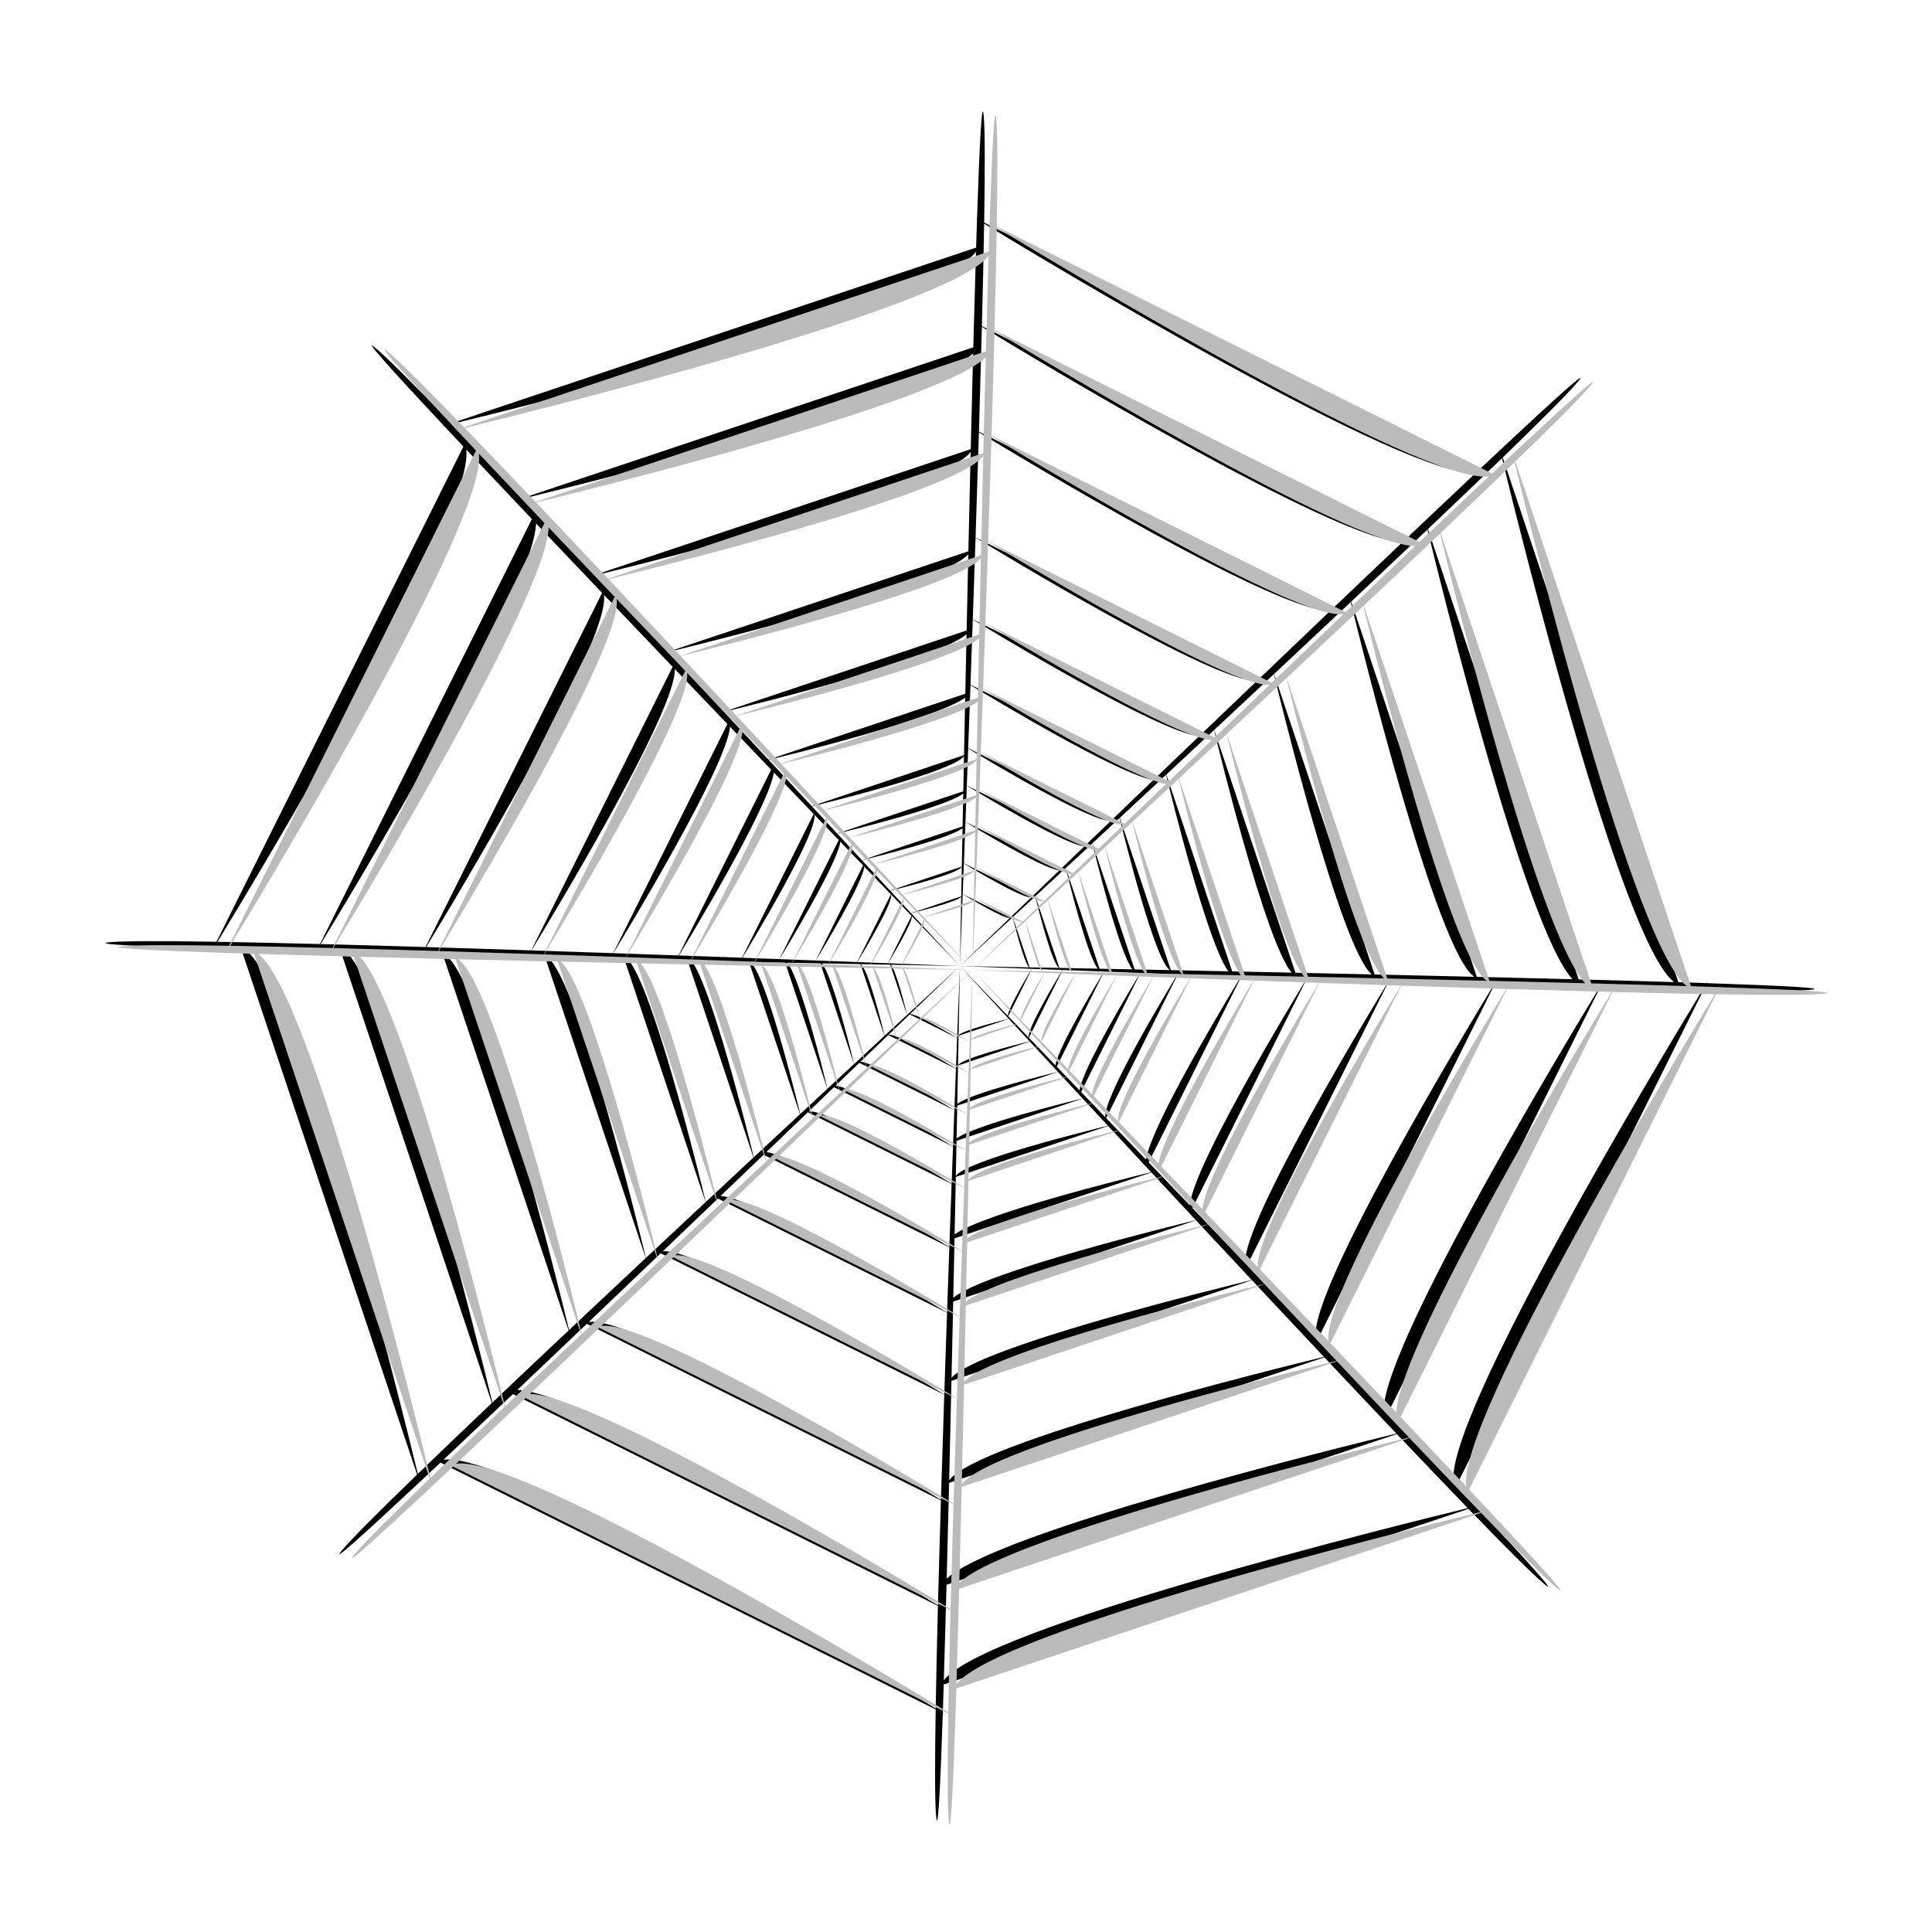 <?xml version="1.0" encoding="utf-8"?>
<!-- Generator: Adobe Illustrator 16.0.0, SVG Export Plug-In . SVG Version: 6.00 Build 0)  -->
<!DOCTYPE svg PUBLIC "-//W3C//DTD SVG 1.1//EN" "http://www.w3.org/Graphics/SVG/1.1/DTD/svg11.dtd">
<svg version="1.1" xmlns="http://www.w3.org/2000/svg" xmlns:xlink="http://www.w3.org/1999/xlink" x="0px" y="0px"
	 width="299.99px" height="299.99px" viewBox="0 0 299.99 299.99" enable-background="new 0 0 299.99 299.99" xml:space="preserve">
<g id="Calque_2">
	<path fill="#D11B70" d="M322.48,152.618"/>
	<path d="M265.038,152.657l0.172-0.346c0,0-0.077,0.125-0.211,0.345c-1.399-0.047-2.867-0.094-4.396-0.142l-27.266-81.479
		c5.866-5.677,10.088-9.894,11.606-11.688c2.099-2.48-3.099,2.189-11.999,10.516l-0.123-0.369c0,0,0.034,0.144,0.095,0.396
		c-1.023,0.957-2.092,1.959-3.208,3.008l-76.894-38.334c0.134-8.162,0.137-14.129-0.059-16.472c-0.27-3.238-0.643,3.734-1.049,15.92
		l-0.347-0.173c0,0,0.126,0.078,0.346,0.212c-0.047,1.4-0.094,2.868-0.141,4.397L70.087,65.713
		c-5.677-5.866-9.894-10.087-11.688-11.606c-2.48-2.098,2.189,3.099,10.516,11.999l-0.368,0.123c0,0,0.144-0.034,0.395-0.095
		c0.958,1.023,1.96,2.093,3.009,3.208l-38.335,76.893c-8.162-0.134-14.129-0.138-16.472,0.058c-3.238,0.27,3.734,0.643,15.92,1.049
		l-0.173,0.348c0,0,0.078-0.126,0.212-0.346c1.399,0.046,2.867,0.094,4.397,0.141l27.264,81.479
		c-5.866,5.677-10.087,9.893-11.605,11.688c-2.099,2.479,3.098-2.189,11.998-10.515l0.124,0.368c0,0-0.035-0.145-0.095-0.396
		c1.023-0.957,2.092-1.96,3.208-3.009l76.894,38.336c-0.134,8.161-0.137,14.128,0.058,16.471c0.27,3.238,0.643-3.733,1.049-15.919
		l0.347,0.173c0,0-0.126-0.077-0.346-0.212c0.047-1.399,0.094-2.867,0.141-4.396l81.48-27.266
		c5.676,5.866,9.893,10.087,11.687,11.605c2.48,2.099-2.189-3.098-10.515-11.997l0.367-0.123c0,0-0.144,0.034-0.395,0.095
		c-0.957-1.023-1.96-2.093-3.009-3.209l38.336-76.894c8.161,0.134,14.128,0.137,16.471-0.059
		C284.195,153.435,277.223,153.062,265.038,152.657z M233.22,71.148c2.703,11.116,18.551,75.099,26.727,81.347
		c-4.496-0.139-9.5-0.278-14.825-0.419l-23.398-69.923C225.961,78.128,229.859,74.4,233.22,71.148z M204.333,207.643
		c-3.51-3.681-7.097-7.438-10.677-11.182l21.951-44.033c5.492,0.182,10.98,0.356,16.322,0.519
		C227.972,159.44,203.122,200.581,204.333,207.643z M93.769,92.357c3.508,3.681,7.095,7.437,10.675,11.181L82.492,147.57
		c-5.492-0.182-10.98-0.356-16.321-0.518C70.128,140.558,94.974,99.424,93.769,92.357z M147.448,192.539
		c-0.013,0.363-0.026,0.725-0.039,1.09c-3.385-2.062-22.847-13.807-28.402-14.749c2.212-2.122,4.364-4.187,6.434-6.174
		l22.321,11.127c-0.102,2.783-0.206,5.668-0.312,8.627c-0.014,0.031-0.043,0.065-0.053,0.096L147.448,192.539z M117.839,178.946
		c-0.267,0.248-0.531,0.494-0.799,0.744c-0.936-3.854-6.392-25.916-9.653-30.512c3.064,0.063,6.045,0.125,8.914,0.184l7.916,23.651
		c-2.04,1.896-4.153,3.862-6.32,5.879c-0.032,0.013-0.077,0.015-0.105,0.03L117.839,178.946z M106.512,148.398
		c-0.364-0.013-0.725-0.026-1.091-0.039c2.063-3.386,13.805-22.845,14.75-28.4c2.122,2.212,4.186,4.363,6.173,6.433l-11.128,22.322
		c-2.783-0.102-5.666-0.206-8.624-0.312c-0.032-0.015-0.066-0.044-0.097-0.054L106.512,148.398z M150.651,107.462
		c0.014-0.364,0.026-0.726,0.039-1.092c3.385,2.062,22.847,13.806,28.401,14.75c-2.212,2.122-4.363,4.187-6.433,6.174
		l-22.322-11.127c0.102-2.783,0.206-5.667,0.312-8.625c0.015-0.031,0.045-0.065,0.054-0.096L150.651,107.462z M180.261,121.052
		c0.267-0.248,0.531-0.495,0.8-0.745c0.936,3.849,6.393,25.918,9.653,30.513c-3.064-0.063-6.046-0.125-8.915-0.184l-7.915-23.653
		c2.039-1.896,4.152-3.861,6.318-5.877c0.033-0.013,0.078-0.015,0.106-0.031L180.261,121.052z M191.589,151.6
		c0.363,0.014,0.725,0.026,1.091,0.039c-2.061,3.384-13.807,22.847-14.749,28.402c-2.122-2.213-4.187-4.363-6.174-6.434
		l11.127-22.322c2.783,0.102,5.667,0.206,8.626,0.313c0.031,0.014,0.064,0.044,0.096,0.053L191.589,151.6z M126.459,126.51
		c1.294,1.348,2.554,2.661,3.775,3.932l-9.215,18.484c-1.858-0.068-3.783-0.14-5.753-0.211
		C117.045,145.792,126.943,129.364,126.459,126.51z M171.643,173.49c-1.295-1.349-2.557-2.661-3.777-3.933l9.214-18.485
		c1.858,0.069,3.783,0.14,5.754,0.212C181.055,154.207,171.151,170.647,171.643,173.49z M160.769,139.156
		c1.469-1.361,3.045-2.823,4.715-4.372c0.328,1.36,3.278,13.436,4.967,15.625c-3.978-0.078-7.546-0.147-10.579-0.206l-2.609-7.799
		c1.073-0.994,2.242-2.077,3.481-3.225c0.461,1.887,2.692,10.8,3.752,11.114L160.769,139.156z M157.251,142.415
		c0.244,1.002,1.733,7.022,2.535,7.788C153.103,150.074,149.05,150,149.05,150s4.223,0.169,11.161,0.436
		c-0.537,0.882-3.739,6.193-3.712,7.3c-4.631-4.813-7.449-7.735-7.449-7.735s2.867,3.105,7.583,8.2
		c-1.004,0.244-7.024,1.735-7.786,2.536c0.128-6.684,0.203-10.736,0.203-10.736s-0.169,4.223-0.436,11.161
		c-0.882-0.538-6.194-3.741-7.298-3.713c4.812-4.631,7.734-7.448,7.734-7.448s-3.105,2.866-8.2,7.583
		c-0.244-1.003-1.735-7.023-2.536-7.786c6.683,0.128,10.736,0.203,10.736,0.203s-4.223-0.169-11.161-0.436
		c0.536-0.88,3.74-6.192,3.713-7.299c4.63,4.812,7.448,7.734,7.448,7.734s-2.867-3.106-7.584-8.201c1-0.243,7.024-1.733,7.787-2.535
		C149.124,145.947,149.05,150,149.05,150s0.169-4.224,0.436-11.163c0.88,0.536,6.192,3.741,7.298,3.714
		c-4.812,4.631-7.734,7.448-7.734,7.448S152.156,147.133,157.251,142.415z M159.892,161.718c1.36,1.469,2.822,3.045,4.371,4.715
		c-1.36,0.328-13.435,3.277-15.624,4.966c0.042-2.104,0.081-4.096,0.117-5.952L159.892,161.718z M148.757,165.444
		c0.032-1.652,0.062-3.195,0.089-4.623l7.798-2.61c0.993,1.073,2.076,2.242,3.225,3.481
		C157.984,162.153,149.084,164.383,148.757,165.444z M160.223,161.606c-0.151-0.157-0.31-0.321-0.459-0.477l5.237-10.511
		c2.001,0.076,4.149,0.157,6.426,0.243c-0.729,1.191-7.182,11.816-7.536,14.559C162.604,164.082,161.379,162.807,160.223,161.606z
		 M159.763,161.129c-1.147-1.193-2.214-2.302-3.205-3.332l3.667-7.36c1.462,0.056,3.054,0.117,4.742,0.182
		C163.962,152.276,159.242,160.15,159.763,161.129z M141.455,141.788c-0.994-1.074-2.077-2.242-3.226-3.482
		c1.883-0.46,10.786-2.688,11.114-3.749c-0.032,1.651-0.062,3.194-0.089,4.622L141.455,141.788z M149.344,134.554l-11.137,3.727
		c-1.361-1.469-2.823-3.045-4.372-4.715c1.357-0.328,13.436-3.278,15.625-4.966C149.419,130.704,149.38,132.697,149.344,134.554z
		 M138.336,138.871l-5.24,10.51c-2.001-0.076-4.148-0.157-6.424-0.243c0.729-1.192,7.181-11.817,7.536-14.56
		C135.665,136.093,137.05,137.534,138.336,138.871z M138.338,138.873c1.147,1.192,2.213,2.301,3.204,3.331l-3.668,7.36
		c-1.462-0.056-3.054-0.117-4.744-0.182C134.136,147.725,138.853,139.86,138.338,138.873z M138.228,149.796l2.611,7.798
		c-1.074,0.994-2.243,2.077-3.482,3.226c-0.46-1.885-2.687-10.78-3.749-11.113C135.259,149.739,136.802,149.768,138.228,149.796z
		 M141.254,157.508l7.36,3.668c-0.056,1.462-0.117,3.054-0.181,4.743c-1.658-1.007-9.523-5.723-10.509-5.207
		C139.115,159.564,140.224,158.499,141.254,157.508z M148.634,171.676l15.638-5.233c1.227,1.321,2.5,2.693,3.826,4.122
		c-1.917,0.464-16.805,4.11-19.566,6.215C148.568,175.016,148.602,173.312,148.634,171.676z M164.084,165.622l7.356-14.76
		c1.802,0.067,3.672,0.138,5.619,0.21c-1.026,1.682-8.977,14.791-9.439,18.229C166.398,168.03,165.218,166.802,164.084,165.622z
		 M170.728,150.416l-5.234-15.64c1.321-1.226,2.693-2.499,4.121-3.825c0.462,1.912,4.11,16.805,6.215,19.566
		C174.068,150.482,172.364,150.448,170.728,150.416z M156.846,142.492l-7.36-3.67c0.056-1.462,0.117-3.054,0.181-4.742
		c1.659,1.007,9.534,5.729,10.512,5.206C158.986,140.433,157.877,141.501,156.846,142.492z M149.466,128.323l-15.639,5.234
		c-1.226-1.321-2.499-2.693-3.825-4.121c1.91-0.462,16.801-4.11,19.565-6.215C149.532,124.983,149.498,126.686,149.466,128.323z
		 M134.016,134.378l-7.357,14.76c-1.802-0.068-3.672-0.138-5.62-0.21c1.025-1.678,8.975-14.786,9.441-18.229
		C131.701,131.969,132.882,133.198,134.016,134.378z M127.373,149.584l5.235,15.638c-1.322,1.227-2.694,2.5-4.123,3.826
		c-0.463-1.916-4.11-16.802-6.215-19.565C124.033,149.517,125.737,149.552,127.373,149.584z M127.651,149.59
		c2.104,0.042,4.097,0.081,5.954,0.117l3.727,11.136c-1.469,1.36-3.045,2.822-4.714,4.371
		C132.289,163.853,129.34,151.78,127.651,149.59z M137.443,161.174c0.158-0.152,0.323-0.311,0.479-0.46l10.51,5.238
		c-0.076,2.001-0.158,4.149-0.243,6.425c-1.193-0.729-11.816-7.182-14.56-7.536C134.968,163.553,136.242,162.329,137.443,161.174z
		 M148.526,177.134l19.586-6.555c1.266,1.362,2.576,2.773,3.918,4.218c-3.325,0.81-21.95,5.43-23.615,7.788
		C148.453,180.716,148.49,178.895,148.526,177.134z M176.184,150.524l-6.555-19.587c1.362-1.266,2.774-2.577,4.218-3.919
		c0.809,3.323,5.43,21.95,7.788,23.616C179.767,150.596,177.947,150.559,176.184,150.524z M168.608,131.183l-18.485-9.215
		c0.069-1.858,0.14-3.783,0.212-5.753c2.923,1.779,19.354,11.678,22.205,11.192C171.191,128.702,169.879,129.963,168.608,131.183z
		 M168.352,131.429c-1.271,1.221-2.5,2.401-3.68,3.536l-14.76-7.357c0.067-1.801,0.137-3.672,0.209-5.619
		C151.801,123.013,164.91,130.964,168.352,131.429z M164.472,135.157c-1.339,1.287-2.613,2.512-3.814,3.667
		c-0.158,0.152-0.322,0.311-0.479,0.46l-10.51-5.239c0.076-2.001,0.158-4.149,0.243-6.425
		C151.106,128.35,161.731,134.804,164.472,135.157z M149.574,122.865l-19.586,6.555c-1.265-1.363-2.576-2.774-3.918-4.218
		c3.324-0.809,21.939-5.426,23.615-7.787C149.646,119.284,149.61,121.103,149.574,122.865z M121.916,149.475l6.555,19.586
		c-1.363,1.266-2.774,2.576-4.218,3.918c-0.81-3.328-5.429-21.944-7.788-23.614C118.334,149.403,120.154,149.44,121.916,149.475z
		 M129.492,168.815l18.485,9.216c-0.069,1.857-0.14,3.782-0.212,5.751c-2.927-1.78-19.362-11.681-22.206-11.189
		C126.908,171.298,128.221,170.037,129.492,168.815z M129.748,168.569c1.272-1.222,2.5-2.402,3.68-3.536l14.759,7.356
		c-0.068,1.803-0.138,3.674-0.21,5.621C146.294,176.983,133.188,169.034,129.748,168.569z M148.216,192.282l30.565-10.229
		c2.251,2.419,4.563,4.899,6.908,7.412c-3.096,0.746-32.877,8.001-37.669,12.045C148.088,198.377,148.153,195.292,148.216,192.282z
		 M148.228,191.665c0.064-3.065,0.125-6.048,0.184-8.917l23.652-7.915c1.896,2.04,3.862,4.153,5.879,6.32
		c0.012,0.032,0.015,0.077,0.03,0.105l0.023-0.047c0.248,0.266,0.495,0.531,0.744,0.799
		C174.891,182.946,152.823,188.402,148.228,191.665z M150.093,97.898l-37.701,12.616c-2.855-3.06-5.758-6.167-8.665-9.272
		c3.972-0.958,42.392-10.324,46.625-15.179C150.263,90.039,150.176,94.003,150.093,97.898z M150.08,98.491
		c-0.067,3.132-0.133,6.218-0.195,9.228l-30.564,10.229c-2.252-2.418-4.564-4.899-6.909-7.413
		C115.504,109.789,145.284,102.534,150.08,98.491z M149.871,108.336c-0.064,3.064-0.125,6.046-0.184,8.915l-23.652,7.916
		c-1.896-2.039-3.86-4.152-5.876-6.317c-0.012-0.033-0.015-0.079-0.031-0.107l-0.024,0.048c-0.249-0.267-0.495-0.532-0.745-0.8
		C123.21,117.053,145.276,111.597,149.871,108.336z M148.008,202.101l37.7-12.616c2.855,3.06,5.758,6.166,8.665,9.271
		c-3.978,0.959-42.396,10.326-46.625,15.18C147.837,209.961,147.924,205.997,148.008,202.101z M185.154,187.579l17.737-35.58
		c4.183,0.145,8.432,0.289,12.683,0.429c-2.133,3.489-22.676,37.279-22.234,43.703C190.591,193.256,187.85,190.392,185.154,187.579z
		 M184.745,187.151c-2.168-2.264-4.303-4.491-6.387-6.664l14.379-28.846c3.303,0.118,6.692,0.237,10.127,0.356
		C201.205,154.712,185.274,180.902,184.745,187.151z M191.332,150.834l-10.229-30.565c2.419-2.252,4.899-4.564,7.412-6.909
		c0.745,3.089,8.002,32.876,12.044,37.669C197.427,150.962,194.342,150.897,191.332,150.834z M179.538,120.692l-28.846-14.379
		c0.118-3.302,0.237-6.691,0.356-10.126c2.714,1.66,28.902,17.587,35.152,18.119C183.938,116.472,181.711,118.608,179.538,120.692z
		 M150.362,85.604l-46.658,15.613c-3.755-4.012-7.512-8.016-11.175-11.907c7.388-1.793,54.039-13.31,58.19-19.158
		C150.597,75.235,150.478,80.427,150.362,85.604z M104.761,103.87c2.749,2.875,5.489,5.737,8.185,8.551l-17.737,35.58
		c-4.183-0.145-8.432-0.289-12.683-0.43C84.657,144.084,105.2,110.296,104.761,103.87z M113.356,112.849
		c2.168,2.263,4.303,4.491,6.387,6.664l-14.379,28.844c-3.303-0.118-6.692-0.237-10.127-0.355
		C96.896,145.288,112.824,119.099,113.356,112.849z M106.769,149.165l10.229,30.564c-2.418,2.252-4.9,4.564-7.413,6.909
		c-0.747-3.097-8-32.872-12.043-37.668C100.675,149.037,103.76,149.102,106.769,149.165z M118.562,179.307l28.845,14.379
		c-0.118,3.303-0.237,6.691-0.356,10.127c-2.717-1.662-28.904-17.59-35.152-18.119C114.162,183.526,116.389,181.391,118.562,179.307
		z M147.738,214.395l46.658-15.614c3.756,4.012,7.513,8.017,11.176,11.907c-7.392,1.794-54.063,13.314-58.191,19.164
		C147.502,224.768,147.621,219.574,147.738,214.395z M229.307,151.678l-19.498-58.267c4.122-3.879,8.11-7.647,11.838-11.188
		c1.995,8.228,15.265,62.099,22.531,69.826C239.423,151.927,234.424,151.802,229.307,151.678z M228.898,151.669
		c-5.083-0.121-10.275-0.24-15.452-0.356l-15.614-46.659c4.012-3.755,8.017-7.513,11.908-11.175
		C211.532,100.86,223.049,147.515,228.898,151.669z M212.987,151.302c-3.976-0.089-7.939-0.176-11.836-0.26l-12.615-37.701
		c3.06-2.855,6.166-5.758,9.271-8.666C198.764,108.644,208.133,147.071,212.987,151.302z M186.629,113.895L151.05,96.158
		c0.145-4.183,0.289-8.432,0.43-12.684c3.484,2.131,37.276,22.676,43.701,22.236C192.306,108.459,189.443,111.199,186.629,113.895z
		 M150.729,69.743L92.464,89.241c-3.879-4.122-7.647-8.11-11.188-11.839c8.228-1.995,62.092-15.262,69.826-22.53
		C150.976,59.628,150.852,64.627,150.729,69.743z M93.488,92.062l-27.413,54.987c-5.658-0.171-11.143-0.327-16.283-0.46
		c4.409-7.231,33.116-54.701,33.442-65.306C86.51,84.735,89.956,88.357,93.488,92.062z M68.793,148.32l19.498,58.265
		c-4.122,3.88-8.11,7.648-11.838,11.188c-1.996-8.231-15.264-62.096-22.531-69.825C58.677,148.073,63.677,148.198,68.793,148.32z
		 M69.201,148.33c5.083,0.122,10.277,0.242,15.455,0.357l15.613,46.657c-4.012,3.755-8.016,7.513-11.908,11.175
		C86.567,199.128,75.05,152.47,69.201,148.33z M85.115,148.698c3.976,0.089,7.939,0.176,11.834,0.259l12.615,37.7
		c-3.06,2.855-6.166,5.758-9.271,8.664C99.334,191.343,89.969,152.931,85.115,148.698z M111.471,186.103l35.579,17.737
		c-0.145,4.183-0.289,8.432-0.429,12.684c-3.492-2.136-37.279-22.678-43.702-22.235C105.794,191.54,108.657,188.8,111.471,186.103z
		 M147.37,230.258l58.266-19.499c3.88,4.121,7.647,8.11,11.188,11.838c-8.229,1.996-62.101,15.266-69.827,22.534
		C147.123,240.374,147.248,235.375,147.37,230.258z M204.614,207.938l27.412-54.988c5.657,0.171,11.142,0.326,16.281,0.459
		c-4.406,7.228-33.115,54.703-33.44,65.309C211.592,215.265,208.145,211.643,204.614,207.938z M152.811,34.726
		c9.771,5.949,66.22,39.985,76.419,38.623c-3.279,3.083-6.912,6.518-10.78,10.187l-65.987-32.897
		C152.614,44.794,152.734,39.402,152.811,34.726z M152.461,50.741c7.228,4.407,54.7,33.116,65.306,33.443
		c-3.452,3.275-7.073,6.721-10.779,10.252l-54.986-27.413C152.172,61.366,152.328,55.881,152.461,50.741z M151.998,67.12
		c6.493,3.957,47.624,28.8,54.694,27.599c-3.681,3.508-7.437,7.095-11.18,10.674L151.48,83.441
		C151.661,77.949,151.836,72.461,151.998,67.12z M70.199,65.829c11.115-2.703,75.093-18.549,81.345-26.725
		c-0.138,4.496-0.278,9.5-0.419,14.825L81.204,77.327C77.179,73.089,73.451,69.19,70.199,65.829z M33.777,146.238
		c5.949-9.771,39.985-66.218,38.623-76.417c3.083,3.278,6.517,6.911,10.186,10.779l-32.897,65.987
		C43.845,146.436,38.452,146.315,33.777,146.238z M64.879,228.85c-2.703-11.117-18.549-75.096-26.724-81.346
		c4.496,0.138,9.499,0.278,14.823,0.419l23.399,69.921C72.139,221.87,68.24,225.598,64.879,228.85z M145.288,265.273
		c-9.771-5.949-66.225-39.989-76.419-38.622c3.278-3.084,6.911-6.518,10.779-10.187l65.989,32.896
		C145.486,255.204,145.366,260.597,145.288,265.273z M145.639,249.257c-7.23-4.408-54.706-33.117-65.308-33.44
		c3.452-3.276,7.074-6.722,10.78-10.254l54.988,27.412C145.928,238.632,145.772,244.117,145.639,249.257z M146.102,232.879
		c-6.496-3.959-47.641-28.812-54.697-27.597c3.681-3.509,7.438-7.097,11.182-10.677l44.033,21.952
		C146.439,222.05,146.264,227.537,146.102,232.879z M227.901,234.171c-11.112,2.701-75.104,18.551-81.347,26.727
		c0.138-4.496,0.278-9.5,0.419-14.824l69.923-23.4C220.922,226.911,224.65,230.809,227.901,234.171z M225.701,230.179
		c-3.083-3.278-6.517-6.91-10.185-10.778l32.896-65.989c5.844,0.15,11.236,0.271,15.913,0.349
		C258.38,163.525,224.338,219.982,225.701,230.179z"/>
	<path fill="#BBBBBB" d="M266.995,153.275l0.172-0.346c0,0-0.076,0.125-0.211,0.345c-1.398-0.047-2.867-0.094-4.396-0.142
		l-27.266-81.479c5.867-5.677,10.088-9.894,11.607-11.688c2.098-2.48-3.1,2.189-12,10.516l-0.123-0.369c0,0,0.035,0.144,0.096,0.396
		c-1.023,0.957-2.092,1.959-3.209,3.008l-76.893-38.334c0.133-8.162,0.137-14.129-0.059-16.472c-0.27-3.238-0.643,3.734-1.049,15.92
		l-0.348-0.173c0,0,0.127,0.078,0.346,0.212c-0.047,1.4-0.094,2.868-0.141,4.397L72.044,66.331
		c-5.677-5.866-9.894-10.087-11.688-11.606c-2.48-2.098,2.189,3.099,10.516,11.999l-0.368,0.123c0,0,0.144-0.034,0.395-0.095
		c0.958,1.023,1.96,2.093,3.009,3.208l-38.335,76.893c-8.162-0.134-14.129-0.138-16.472,0.058c-3.238,0.27,3.734,0.643,15.92,1.049
		l-0.173,0.348c0,0,0.078-0.126,0.212-0.346c1.399,0.046,2.867,0.094,4.397,0.141l27.264,81.479
		c-5.866,5.677-10.087,9.893-11.605,11.688c-2.099,2.479,3.098-2.189,11.998-10.515l0.124,0.368c0,0-0.035-0.145-0.095-0.396
		c1.023-0.957,2.092-1.96,3.208-3.009l76.894,38.336c-0.134,8.161-0.137,14.128,0.058,16.471c0.27,3.238,0.643-3.733,1.049-15.919
		l0.347,0.173c0,0-0.126-0.077-0.346-0.212c0.047-1.399,0.094-2.867,0.141-4.396l81.479-27.266
		c5.676,5.866,9.893,10.087,11.688,11.605c2.48,2.099-2.189-3.098-10.516-11.997l0.367-0.123c0,0-0.143,0.034-0.395,0.095
		c-0.957-1.023-1.959-2.093-3.008-3.209l38.336-76.894c8.16,0.134,14.127,0.137,16.471-0.059
		C286.153,154.053,279.18,153.68,266.995,153.275z M235.178,71.766c2.703,11.116,18.551,75.099,26.727,81.347
		c-4.496-0.139-9.5-0.278-14.826-0.419L223.68,82.771C227.919,78.746,231.817,75.018,235.178,71.766z M206.29,208.261
		c-3.51-3.681-7.096-7.438-10.676-11.182l21.951-44.033c5.492,0.182,10.98,0.356,16.322,0.519
		C229.93,160.058,205.079,201.199,206.29,208.261z M95.727,92.975c3.508,3.681,7.095,7.437,10.675,11.181L84.45,148.188
		c-5.492-0.182-10.98-0.356-16.321-0.518C72.086,141.177,96.932,100.042,95.727,92.975z M149.406,193.157
		c-0.013,0.363-0.026,0.725-0.039,1.09c-3.385-2.062-22.847-13.807-28.402-14.749c2.212-2.122,4.364-4.187,6.434-6.174
		l22.322,11.127c-0.102,2.783-0.207,5.668-0.313,8.627c-0.014,0.031-0.043,0.065-0.053,0.096L149.406,193.157z M119.796,179.564
		c-0.267,0.248-0.531,0.494-0.799,0.744c-0.936-3.854-6.392-25.916-9.653-30.512c3.064,0.063,6.045,0.125,8.914,0.184l7.916,23.651
		c-2.04,1.896-4.153,3.862-6.32,5.879c-0.032,0.013-0.077,0.015-0.105,0.03L119.796,179.564z M108.47,149.016
		c-0.364-0.013-0.725-0.025-1.091-0.039c2.063-3.386,13.805-22.845,14.75-28.4c2.122,2.212,4.186,4.363,6.173,6.433l-11.128,22.321
		c-2.783-0.102-5.666-0.205-8.624-0.312c-0.032-0.015-0.066-0.044-0.097-0.054L108.47,149.016z M152.608,108.08
		c0.014-0.364,0.027-0.726,0.039-1.092c3.385,2.062,22.848,13.806,28.402,14.75c-2.213,2.122-4.363,4.187-6.434,6.174
		l-22.322-11.127c0.102-2.783,0.207-5.667,0.313-8.625c0.014-0.031,0.045-0.065,0.053-0.096L152.608,108.08z M182.219,121.671
		c0.266-0.248,0.531-0.495,0.799-0.745c0.936,3.849,6.393,25.918,9.654,30.513c-3.064-0.063-6.047-0.125-8.916-0.184l-7.914-23.653
		c2.039-1.896,4.152-3.861,6.318-5.877c0.033-0.013,0.078-0.015,0.105-0.031L182.219,121.671z M193.546,152.219
		c0.363,0.014,0.725,0.026,1.092,0.039c-2.061,3.384-13.807,22.847-14.75,28.402c-2.121-2.213-4.186-4.363-6.174-6.434
		l11.127-22.322c2.783,0.102,5.668,0.206,8.627,0.313c0.031,0.014,0.064,0.044,0.096,0.053L193.546,152.219z M128.416,127.129
		c1.294,1.348,2.554,2.661,3.775,3.932l-9.215,18.484c-1.858-0.068-3.783-0.14-5.753-0.212
		C119.002,146.41,128.901,129.982,128.416,127.129z M173.6,174.108c-1.295-1.349-2.557-2.661-3.777-3.933l9.215-18.485
		c1.857,0.069,3.783,0.14,5.754,0.212C183.012,154.825,173.108,171.265,173.6,174.108z M162.727,139.775
		c1.469-1.361,3.045-2.823,4.715-4.372c0.328,1.36,3.277,13.436,4.967,15.625c-3.979-0.078-7.547-0.147-10.58-0.206l-2.609-7.799
		c1.074-0.994,2.242-2.077,3.482-3.225c0.461,1.887,2.691,10.8,3.752,11.113L162.727,139.775z M159.208,143.033
		c0.244,1.002,1.734,7.022,2.535,7.788c-6.682-0.129-10.735-0.203-10.735-0.203s4.224,0.169,11.161,0.436
		c-0.537,0.882-3.74,6.193-3.713,7.3c-4.631-4.813-7.448-7.735-7.448-7.735s2.866,3.105,7.583,8.2
		c-1.004,0.244-7.023,1.735-7.785,2.536c0.128-6.684,0.202-10.736,0.202-10.736s-0.169,4.223-0.437,11.161
		c-0.882-0.538-6.194-3.741-7.298-3.713c4.812-4.631,7.734-7.448,7.734-7.448s-3.105,2.866-8.2,7.583
		c-0.244-1.003-1.735-7.023-2.536-7.786c6.683,0.129,10.736,0.203,10.736,0.203s-4.223-0.169-11.161-0.436
		c0.536-0.88,3.74-6.192,3.713-7.299c4.63,4.812,7.448,7.734,7.448,7.734s-2.867-3.106-7.584-8.201c1-0.243,7.025-1.733,7.787-2.535
		c-0.128,6.683-0.202,10.736-0.202,10.736s0.169-4.224,0.437-11.163c0.879,0.536,6.191,3.741,7.297,3.714
		c-4.811,4.631-7.733,7.448-7.733,7.448S154.114,147.751,159.208,143.033z M161.85,162.336c1.359,1.469,2.822,3.045,4.371,4.715
		c-1.361,0.328-13.436,3.277-15.625,4.966c0.043-2.104,0.082-4.096,0.117-5.952L161.85,162.336z M150.714,166.062
		c0.032-1.652,0.063-3.195,0.09-4.623l7.799-2.61c0.992,1.073,2.076,2.242,3.225,3.481
		C159.942,162.771,151.042,165.001,150.714,166.062z M162.18,162.224c-0.15-0.157-0.309-0.321-0.459-0.477l5.238-10.511
		c2,0.076,4.148,0.157,6.426,0.243c-0.729,1.191-7.182,11.816-7.537,14.559C164.561,164.7,163.337,163.426,162.18,162.224z
		 M161.721,161.747c-1.148-1.193-2.215-2.302-3.205-3.332l3.666-7.36c1.463,0.056,3.055,0.117,4.742,0.182
		C165.919,152.894,161.2,160.768,161.721,161.747z M143.413,142.406c-0.994-1.074-2.077-2.242-3.226-3.482
		c1.883-0.46,10.786-2.688,11.114-3.749c-0.033,1.651-0.063,3.194-0.09,4.622L143.413,142.406z M151.302,135.172l-11.137,3.727
		c-1.361-1.469-2.823-3.045-4.372-4.715c1.357-0.328,13.436-3.278,15.625-4.966C151.376,131.323,151.337,133.315,151.302,135.172z
		 M140.294,139.489l-5.24,10.51c-2.001-0.076-4.148-0.157-6.424-0.243c0.729-1.192,7.181-11.817,7.536-14.56
		C137.622,136.711,139.008,138.152,140.294,139.489z M140.296,139.491c1.147,1.192,2.213,2.301,3.204,3.331l-3.668,7.36
		c-1.462-0.056-3.054-0.117-4.744-0.182C136.094,148.344,140.811,140.478,140.296,139.491z M140.186,150.414l2.611,7.798
		c-1.074,0.994-2.243,2.077-3.482,3.226c-0.46-1.885-2.687-10.78-3.749-11.112C137.217,150.356,138.759,150.386,140.186,150.414z
		 M143.211,158.126l7.36,3.668c-0.057,1.462-0.117,3.054-0.182,4.743c-1.658-1.007-9.523-5.723-10.509-5.207
		C141.073,160.182,142.181,159.117,143.211,158.126z M150.592,172.294l15.638-5.233c1.227,1.321,2.5,2.693,3.826,4.122
		c-1.916,0.464-16.805,4.11-19.565,6.215C150.526,175.635,150.559,173.93,150.592,172.294z M166.042,166.24l7.355-14.76
		c1.803,0.067,3.672,0.138,5.619,0.21c-1.025,1.682-8.977,14.791-9.439,18.229C168.356,168.648,167.175,167.42,166.042,166.24z
		 M172.686,151.034l-5.234-15.64c1.32-1.226,2.693-2.499,4.121-3.825c0.461,1.912,4.109,16.805,6.215,19.566
		C176.026,151.1,174.321,151.066,172.686,151.034z M158.803,143.11l-7.359-3.67c0.057-1.462,0.117-3.054,0.182-4.742
		c1.658,1.007,9.533,5.729,10.512,5.206C160.944,141.052,159.835,142.119,158.803,143.11z M151.423,128.941l-15.639,5.234
		c-1.226-1.321-2.499-2.693-3.825-4.121c1.91-0.462,16.801-4.11,19.565-6.215C151.489,125.601,151.456,127.304,151.423,128.941z
		 M135.974,134.996l-7.357,14.76c-1.802-0.067-3.672-0.138-5.62-0.21c1.025-1.678,8.975-14.786,9.441-18.229
		C133.659,132.588,134.84,133.816,135.974,134.996z M129.331,150.202l5.235,15.638c-1.322,1.227-2.694,2.5-4.123,3.826
		c-0.463-1.916-4.11-16.802-6.215-19.565C125.991,150.135,127.695,150.17,129.331,150.202z M129.609,150.208
		c2.104,0.041,4.097,0.08,5.954,0.117l3.727,11.136c-1.469,1.36-3.045,2.822-4.714,4.371
		C134.247,164.471,131.297,152.398,129.609,150.208z M139.4,161.792c0.158-0.152,0.323-0.311,0.479-0.46l10.51,5.238
		c-0.076,2.001-0.157,4.149-0.243,6.425c-1.192-0.729-11.816-7.182-14.559-7.536C136.925,164.172,138.199,162.947,139.4,161.792z
		 M150.483,177.752l19.586-6.555c1.266,1.362,2.576,2.773,3.918,4.218c-3.324,0.81-21.949,5.43-23.614,7.788
		C150.411,181.334,150.448,179.513,150.483,177.752z M178.141,151.142l-6.555-19.587c1.363-1.266,2.775-2.577,4.219-3.919
		c0.809,3.323,5.43,21.95,7.787,23.616C181.725,151.215,179.905,151.177,178.141,151.142z M170.565,131.802l-18.484-9.215
		c0.068-1.858,0.14-3.783,0.211-5.753c2.924,1.779,19.354,11.678,22.205,11.192C173.149,129.32,171.837,130.581,170.565,131.802z
		 M170.309,132.048c-1.271,1.221-2.5,2.401-3.68,3.536l-14.76-7.357c0.068-1.801,0.138-3.672,0.21-5.619
		C153.759,123.632,166.868,131.582,170.309,132.048z M166.43,135.776c-1.34,1.287-2.613,2.512-3.814,3.667
		c-0.158,0.152-0.322,0.311-0.479,0.46l-10.511-5.239c0.076-2.001,0.157-4.149,0.243-6.425
		C153.063,128.968,163.688,135.423,166.43,135.776z M151.532,123.484l-19.586,6.555c-1.265-1.363-2.576-2.774-3.918-4.218
		c3.324-0.809,21.939-5.426,23.614-7.787C151.604,119.902,151.567,121.721,151.532,123.484z M123.874,150.094l6.555,19.586
		c-1.363,1.266-2.774,2.576-4.218,3.918c-0.81-3.328-5.429-21.944-7.788-23.614C120.292,150.021,122.112,150.058,123.874,150.094z
		 M131.45,169.433l18.484,9.216c-0.068,1.857-0.139,3.782-0.211,5.751c-2.927-1.78-19.363-11.681-22.206-11.189
		C128.866,171.916,130.179,170.655,131.45,169.433z M131.706,169.187c1.272-1.222,2.5-2.402,3.68-3.536l14.759,7.356
		c-0.068,1.803-0.138,3.674-0.21,5.621C148.252,177.601,135.146,169.652,131.706,169.187z M150.173,192.9l30.566-10.229
		c2.25,2.419,4.563,4.899,6.908,7.412c-3.096,0.746-32.877,8.001-37.67,12.045C150.046,198.995,150.11,195.91,150.173,192.9z
		 M150.186,192.283c0.063-3.065,0.125-6.048,0.184-8.917l23.652-7.915c1.896,2.04,3.861,4.153,5.879,6.32
		c0.012,0.032,0.014,0.077,0.029,0.105l0.023-0.047c0.248,0.266,0.496,0.531,0.744,0.799
		C176.848,183.564,154.78,189.02,150.186,192.283z M152.05,98.516l-37.7,12.616c-2.855-3.06-5.758-6.167-8.665-9.272
		c3.972-0.958,42.392-10.324,46.625-15.179C152.22,90.657,152.134,94.621,152.05,98.516z M152.038,99.109
		c-0.068,3.132-0.133,6.218-0.195,9.228l-30.565,10.229c-2.252-2.418-4.564-4.899-6.909-7.413
		C117.461,110.407,147.241,103.152,152.038,99.109z M151.829,108.954c-0.064,3.064-0.125,6.046-0.184,8.915l-23.652,7.916
		c-1.896-2.039-3.86-4.152-5.876-6.317c-0.012-0.033-0.015-0.079-0.031-0.107l-0.024,0.048c-0.249-0.267-0.495-0.532-0.745-0.8
		C125.168,117.672,147.233,112.215,151.829,108.954z M149.966,202.719l37.699-12.616c2.855,3.06,5.758,6.166,8.666,9.271
		c-3.979,0.959-42.396,10.326-46.625,15.18C149.794,210.579,149.882,206.615,149.966,202.719z M187.112,188.197l17.736-35.58
		c4.184,0.145,8.432,0.289,12.684,0.429c-2.133,3.489-22.676,37.279-22.234,43.703C192.548,193.874,189.807,191.01,187.112,188.197z
		 M186.702,187.769c-2.168-2.264-4.303-4.491-6.387-6.664l14.379-28.846c3.303,0.118,6.693,0.237,10.127,0.356
		C203.163,155.33,187.231,181.52,186.702,187.769z M193.29,151.452l-10.229-30.565c2.418-2.252,4.898-4.564,7.412-6.909
		c0.744,3.089,8.002,32.876,12.043,37.669C199.384,151.58,196.3,151.515,193.29,151.452z M181.495,121.31l-28.846-14.379
		c0.119-3.302,0.238-6.691,0.357-10.126c2.713,1.66,28.902,17.587,35.152,18.119C185.895,117.091,183.669,119.226,181.495,121.31z
		 M152.319,86.222l-46.657,15.613c-3.755-4.012-7.512-8.016-11.175-11.907c7.388-1.793,54.039-13.31,58.189-19.158
		C152.555,75.853,152.436,81.045,152.319,86.222z M106.719,104.488c2.749,2.875,5.489,5.737,8.185,8.551l-17.737,35.58
		c-4.183-0.145-8.432-0.289-12.683-0.43C86.615,144.702,107.158,110.914,106.719,104.488z M115.314,113.468
		c2.168,2.263,4.303,4.491,6.387,6.664l-14.379,28.844c-3.303-0.117-6.692-0.236-10.127-0.355
		C98.854,145.906,114.782,119.718,115.314,113.468z M108.727,149.784l10.229,30.563c-2.418,2.252-4.9,4.564-7.413,6.909
		c-0.747-3.097-8-32.872-12.043-37.668C102.632,149.655,105.717,149.72,108.727,149.784z M120.52,179.926l28.845,14.379
		c-0.118,3.303-0.237,6.691-0.356,10.127c-2.717-1.662-28.904-17.59-35.152-18.119C116.119,184.144,118.347,182.01,120.52,179.926z
		 M149.695,215.013l46.657-15.614c3.756,4.012,7.514,8.017,11.176,11.907c-7.391,1.794-54.063,13.314-58.19,19.164
		C149.459,225.386,149.579,220.192,149.695,215.013z M231.264,152.297L211.766,94.03c4.123-3.879,8.111-7.647,11.838-11.188
		c1.996,8.228,15.266,62.099,22.531,69.826C241.38,152.545,236.382,152.42,231.264,152.297z M230.856,152.287
		c-5.084-0.121-10.275-0.24-15.453-0.356l-15.613-46.659c4.012-3.755,8.016-7.513,11.908-11.175
		C213.489,101.478,225.007,148.134,230.856,152.287z M214.944,151.92c-3.975-0.089-7.939-0.176-11.836-0.26l-12.615-37.701
		c3.061-2.855,6.166-5.758,9.271-8.666C200.721,109.262,210.091,147.689,214.944,151.92z M188.587,114.513l-35.58-17.737
		c0.145-4.183,0.289-8.432,0.43-12.684c3.484,2.131,37.277,22.676,43.701,22.236C194.264,109.077,191.401,111.818,188.587,114.513z
		 M152.686,70.361L94.421,89.859c-3.879-4.122-7.647-8.11-11.188-11.839c8.228-1.995,62.092-15.262,69.826-22.53
		C152.934,60.246,152.809,65.245,152.686,70.361z M95.445,92.68l-27.413,54.987c-5.658-0.171-11.143-0.327-16.283-0.46
		c4.409-7.231,33.116-54.701,33.442-65.306C88.468,85.353,91.913,88.975,95.445,92.68z M70.751,148.938l19.498,58.265
		c-4.122,3.88-8.11,7.648-11.838,11.188c-1.996-8.231-15.264-62.096-22.531-69.825C60.635,148.691,65.635,148.815,70.751,148.938z
		 M71.158,148.948c5.083,0.122,10.277,0.242,15.455,0.357l15.613,46.657c-4.012,3.755-8.016,7.513-11.908,11.175
		C88.525,199.746,77.007,153.089,71.158,148.948z M87.073,149.316c3.976,0.089,7.939,0.176,11.834,0.259l12.615,37.7
		c-3.06,2.855-6.166,5.758-9.271,8.664C101.291,191.961,91.927,153.55,87.073,149.316z M113.429,186.721l35.579,17.737
		c-0.145,4.183-0.289,8.432-0.429,12.684c-3.492-2.136-37.279-22.678-43.702-22.235
		C107.751,192.158,110.615,189.418,113.429,186.721z M149.328,230.876l58.267-19.499c3.879,4.121,7.646,8.11,11.188,11.838
		c-8.229,1.996-62.1,15.266-69.826,22.534C149.081,240.992,149.205,235.993,149.328,230.876z M206.571,208.556l27.412-54.988
		c5.658,0.171,11.143,0.326,16.281,0.459c-4.406,7.228-33.115,54.703-33.439,65.309C213.55,215.884,210.102,212.261,206.571,208.556
		z M154.768,35.344c9.771,5.949,66.221,39.985,76.42,38.623c-3.279,3.083-6.912,6.518-10.781,10.187l-65.986-32.897
		C154.571,45.412,154.692,40.02,154.768,35.344z M154.419,51.359c7.227,4.407,54.699,33.116,65.305,33.443
		c-3.451,3.275-7.072,6.721-10.779,10.252l-54.986-27.413C154.13,61.984,154.286,56.499,154.419,51.359z M153.956,67.738
		c6.492,3.957,47.623,28.8,54.693,27.599c-3.68,3.508-7.436,7.095-11.18,10.674l-44.031-21.952
		C153.618,78.567,153.794,73.079,153.956,67.738z M72.157,66.447c11.115-2.703,75.093-18.549,81.346-26.725
		c-0.139,4.496-0.279,9.5-0.42,14.825L83.161,77.945C79.136,73.707,75.408,69.808,72.157,66.447z M35.734,146.856
		c5.949-9.771,39.985-66.218,38.623-76.417c3.083,3.278,6.517,6.911,10.186,10.779l-32.897,65.987
		C45.803,147.054,40.41,146.933,35.734,146.856z M66.837,229.469c-2.703-11.117-18.549-75.096-26.724-81.346
		c4.496,0.138,9.499,0.278,14.823,0.419l23.399,69.921C74.096,222.488,70.198,226.217,66.837,229.469z M147.246,265.891
		c-9.771-5.949-66.225-39.989-76.419-38.622c3.278-3.084,6.911-6.518,10.779-10.187l65.989,32.896
		C147.444,255.822,147.323,261.216,147.246,265.891z M147.597,249.875c-7.23-4.408-54.706-33.117-65.308-33.44
		c3.452-3.276,7.074-6.722,10.78-10.254l54.988,27.412C147.886,239.25,147.73,244.735,147.597,249.875z M148.06,233.497
		c-6.496-3.959-47.641-28.812-54.697-27.597c3.681-3.509,7.438-7.097,11.182-10.677l44.033,21.952
		C148.396,222.668,148.221,228.155,148.06,233.497z M229.858,234.789c-11.111,2.701-75.104,18.551-81.346,26.727
		c0.138-4.496,0.278-9.5,0.419-14.824l69.923-23.4C222.88,227.529,226.608,231.427,229.858,234.789z M227.659,230.798
		c-3.084-3.278-6.518-6.91-10.186-10.778l32.896-65.989c5.844,0.15,11.236,0.271,15.912,0.349
		C260.337,164.143,226.296,220.6,227.659,230.798z"/>
</g>
<g id="Calque_4">
</g>
<g id="Calque_3" display="none">
</g>
</svg>
